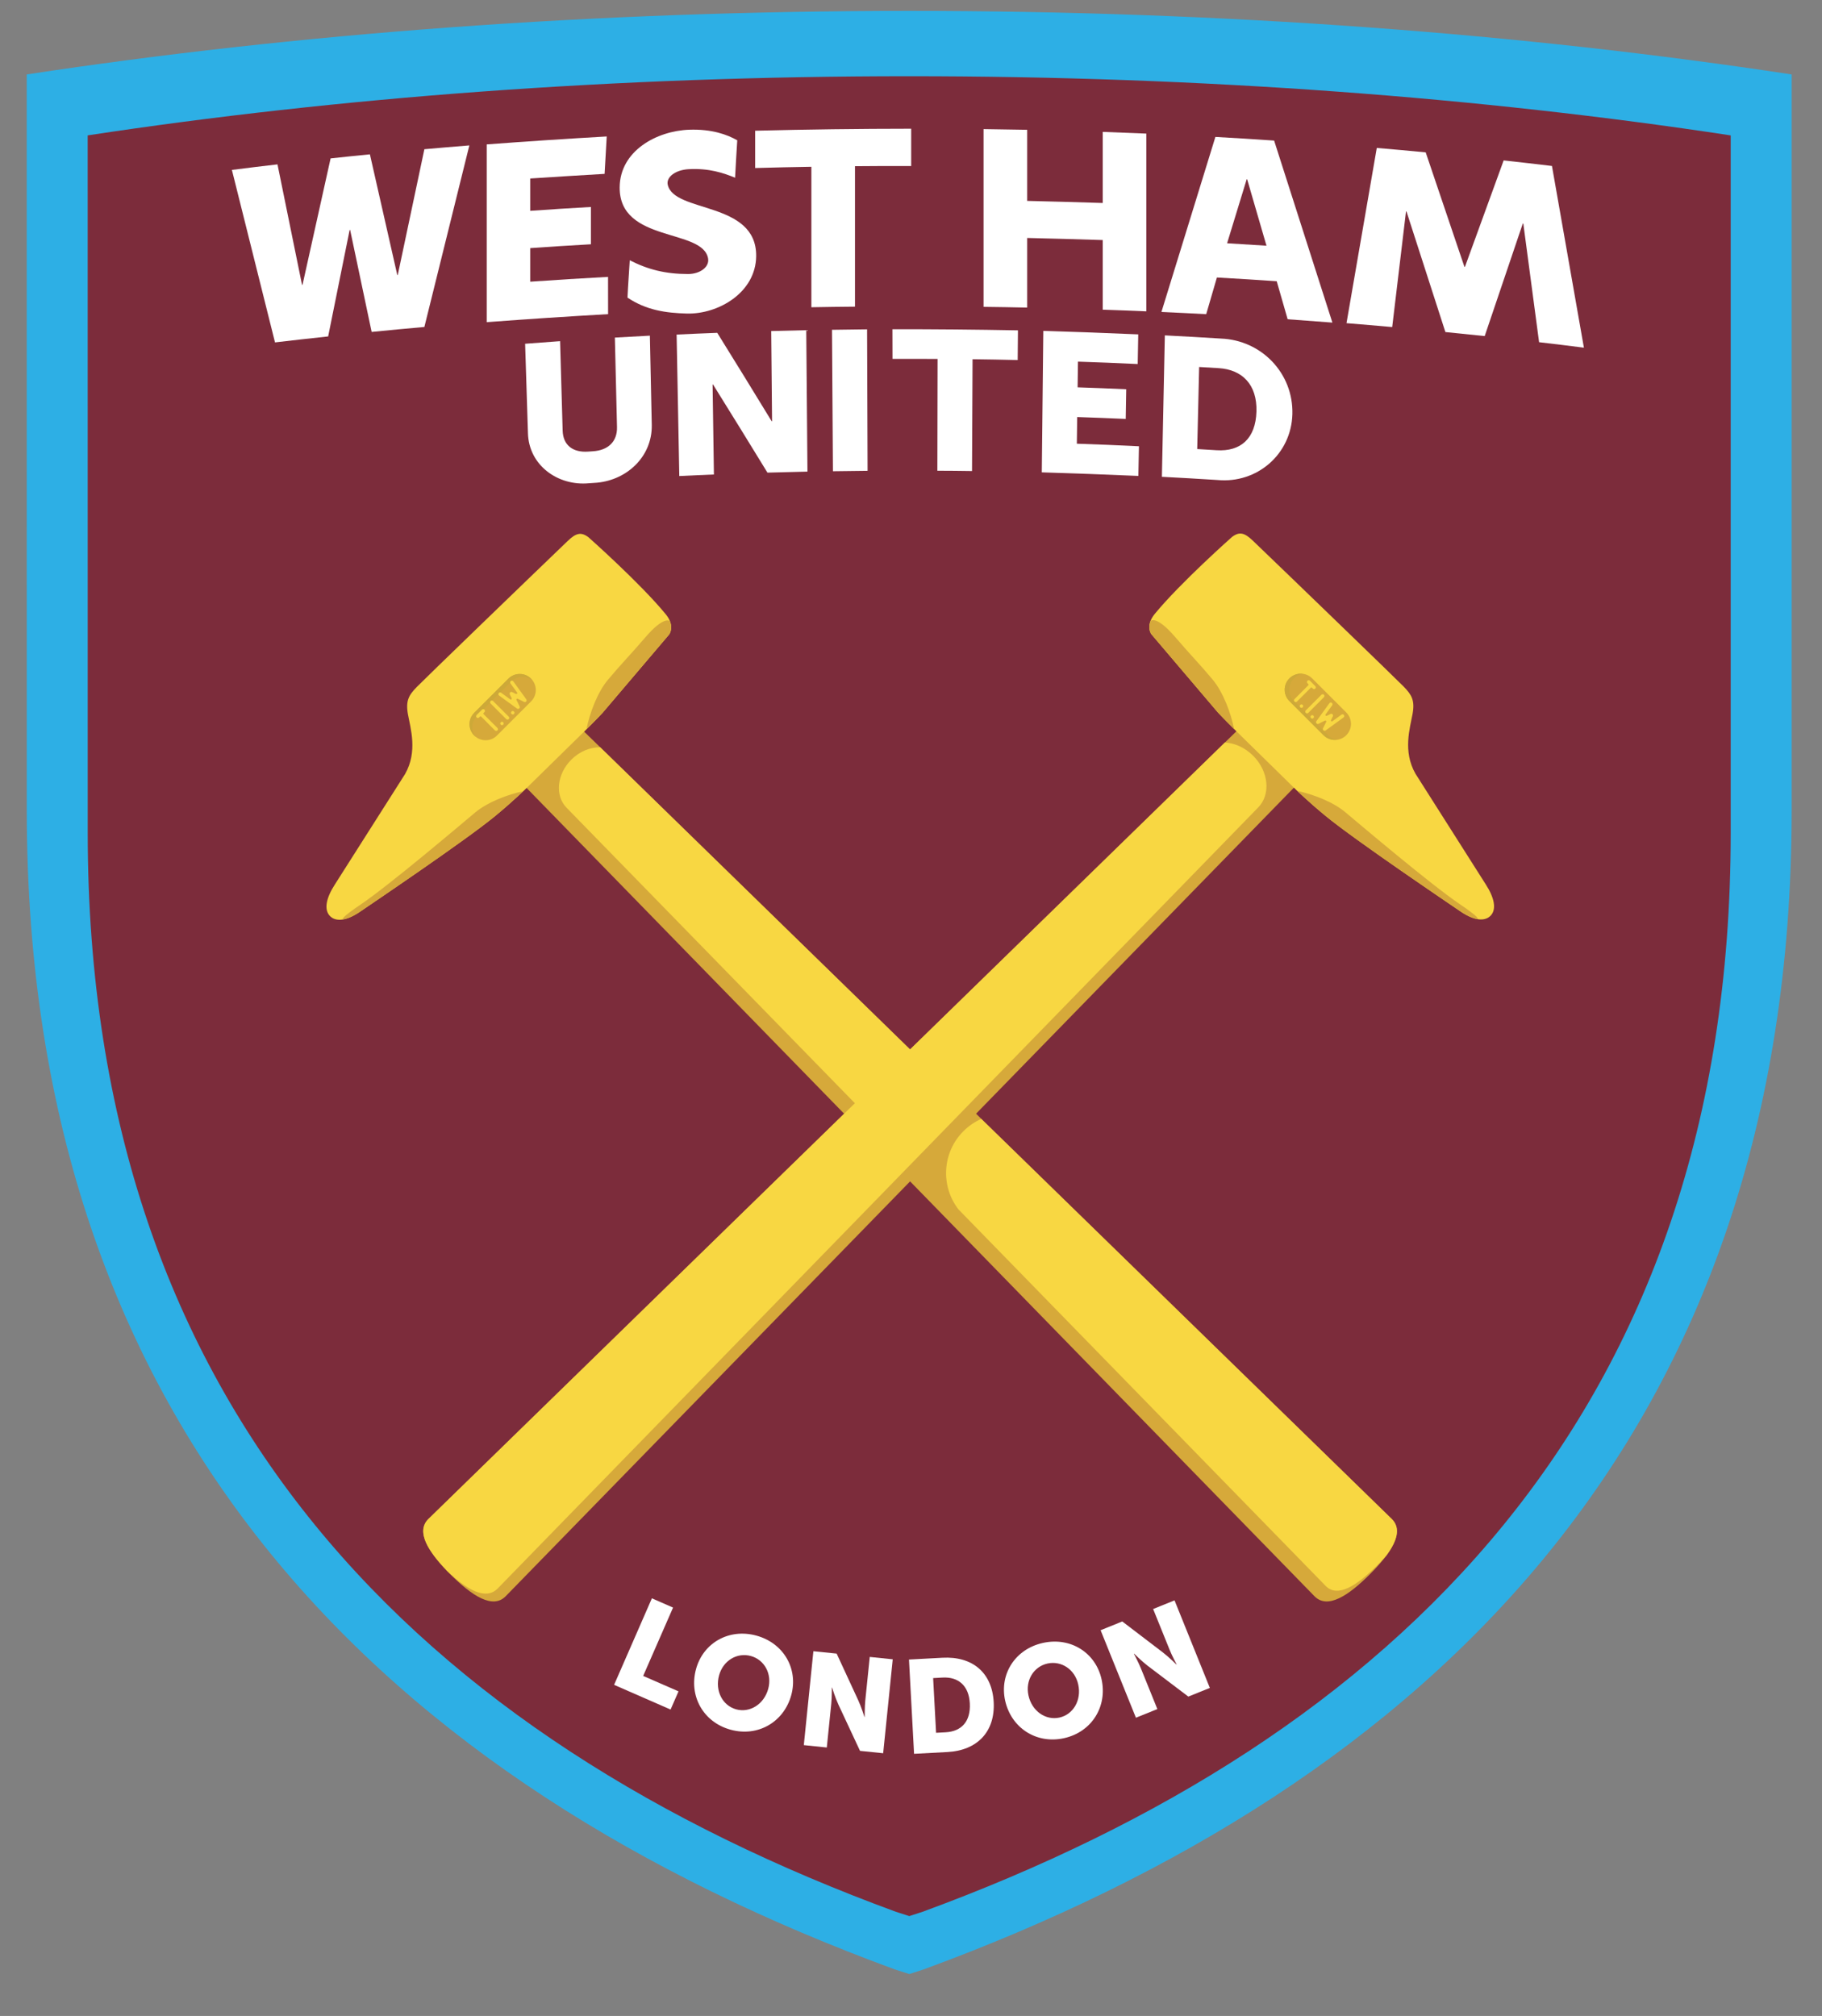 <svg width="35.25" height="39" viewBox="0 0 47 52" fill="none" xmlns="http://www.w3.org/2000/svg">
<rect x="0" y="0" width="47" height="52" fill="#808080" stroke="none"/>
<mask id="mask0_1_2702" style="mask-type:luminance" maskUnits="userSpaceOnUse" x="-39" y="-38" width="125" height="125">
<path d="M-38.898 86.814H85.541V-37.624H-38.898V86.814Z" fill="white"/>
</mask>
<g mask="url(#mask0_1_2702)">
<path d="M46.215 1.923V1.92C39.299 0.868 31.586 0.281 23.452 0.281C15.319 0.281 7.606 0.868 0.69 1.92V1.957L0.691 20.915C0.695 36.969 10.004 45.998 23.082 50.799L23.454 50.918L23.455 50.919L23.826 50.799C36.904 45.998 46.212 36.969 46.217 20.915V1.961V1.923H46.215ZM23.454 24.721L23.449 24.716L23.479 24.745L23.454 24.721Z" fill="#2DAFE5"/>
<path d="M44.642 3.495V3.492C38.205 2.513 31.024 1.966 23.452 1.966C15.88 1.966 8.7 2.513 2.262 3.492V3.527L2.263 21.492C2.267 36.438 10.933 44.844 23.108 49.312L23.454 49.423L23.455 49.424L23.8 49.312C35.975 44.844 44.641 36.438 44.645 21.492V3.531V3.495H44.642Z" fill="#7C2C3B"/>
<path d="M33.912 41.177C34.248 41.513 34.785 41.158 35.335 40.608C35.886 40.057 36.241 39.52 35.905 39.184L14.892 18.7C14.556 18.363 13.956 18.42 13.552 18.824C13.147 19.229 13.091 19.828 13.427 20.164L33.912 41.177Z" fill="#D6A93A"/>
<path d="M15.544 18.387L17.262 16.365C17.262 16.365 17.425 16.149 17.172 15.842C16.509 15.035 15.18 13.858 15.18 13.858C14.988 13.714 14.858 13.749 14.645 13.953C13.593 14.962 10.915 17.55 10.754 17.717C10.551 17.926 10.459 18.067 10.523 18.424C10.588 18.785 10.78 19.384 10.449 19.966L8.639 22.813C8.413 23.161 8.347 23.468 8.518 23.635C8.609 23.724 8.839 23.828 9.306 23.504C9.53 23.349 11.99 21.693 12.774 21.048C13.233 20.67 13.584 20.326 13.584 20.326L15.069 18.87C15.069 18.87 15.381 18.564 15.544 18.387Z" fill="#F8D742"/>
<path d="M9.318 23.321C8.804 23.669 8.806 23.72 8.877 23.711C8.991 23.686 9.132 23.625 9.306 23.503C9.53 23.349 11.99 21.693 12.774 21.048C13.098 20.781 13.367 20.532 13.498 20.408C13.093 20.494 12.577 20.691 12.264 20.952C11.845 21.303 10.053 22.823 9.318 23.321Z" fill="#D6A93A"/>
<path d="M15.543 18.387L17.262 16.365C17.262 16.365 17.362 16.231 17.282 16.024C17.282 16.024 17.14 15.864 16.645 16.442C16.228 16.928 16.031 17.117 15.68 17.537C15.409 17.861 15.209 18.401 15.128 18.812C15.226 18.714 15.425 18.516 15.543 18.387Z" fill="#D6A93A"/>
<path d="M13.041 41.177C12.706 41.513 12.169 41.158 11.618 40.608C11.068 40.057 10.713 39.52 11.048 39.184L32.07 18.692C32.405 18.356 33.005 18.412 33.41 18.816C33.814 19.221 33.87 19.821 33.534 20.156L13.041 41.177Z" fill="#D6A93A"/>
<path d="M12.837 40.975L32.45 20.834C32.786 20.498 32.73 19.898 32.326 19.494C32.114 19.282 31.85 19.167 31.597 19.152L11.048 39.184C10.728 39.505 11.037 40.008 11.544 40.532C12.048 41.008 12.528 41.285 12.837 40.975Z" fill="#F8D742"/>
<path d="M31.418 18.379L29.699 16.357C29.699 16.357 29.537 16.141 29.789 15.834C30.452 15.027 31.781 13.85 31.781 13.85C31.973 13.706 32.104 13.741 32.317 13.945C33.369 14.954 36.046 17.542 36.208 17.709C36.41 17.918 36.503 18.058 36.438 18.416C36.373 18.776 36.181 19.376 36.513 19.957L38.322 22.805C38.548 23.152 38.615 23.46 38.444 23.627C38.352 23.716 38.123 23.82 37.655 23.496C37.432 23.341 34.971 21.685 34.187 21.04C33.728 20.662 33.378 20.318 33.378 20.318L31.893 18.862C31.893 18.862 31.58 18.555 31.418 18.379Z" fill="#F8D742"/>
<path d="M37.644 23.313C38.157 23.661 38.156 23.712 38.084 23.703C37.971 23.678 37.829 23.617 37.655 23.496C37.432 23.341 34.971 21.685 34.188 21.04C33.864 20.774 33.594 20.524 33.464 20.401C33.868 20.486 34.384 20.683 34.697 20.945C35.117 21.296 36.908 22.815 37.644 23.313Z" fill="#D6A93A"/>
<path d="M31.418 18.379L29.699 16.357C29.699 16.357 29.599 16.223 29.68 16.016C29.68 16.016 29.821 15.856 30.317 16.434C30.733 16.92 30.93 17.109 31.281 17.529C31.552 17.853 31.753 18.393 31.834 18.804C31.735 18.706 31.537 18.508 31.418 18.379Z" fill="#D6A93A"/>
<path d="M34.728 18.965C34.566 19.126 34.304 19.126 34.142 18.965L33.261 18.084C33.099 17.922 33.099 17.66 33.261 17.498C33.423 17.336 33.686 17.336 33.848 17.498L34.728 18.378C34.89 18.54 34.89 18.802 34.728 18.965Z" fill="#D6A93A"/>
<path d="M33.38 18.084C33.218 17.922 33.218 17.66 33.38 17.498C33.446 17.432 33.528 17.393 33.614 17.381C33.489 17.363 33.357 17.402 33.261 17.498C33.099 17.66 33.099 17.922 33.261 18.084L34.142 18.965C34.238 19.061 34.369 19.099 34.494 19.081C34.408 19.069 34.326 19.03 34.26 18.965L33.38 18.084Z" fill="#CDA938"/>
<path d="M33.767 18.407C33.749 18.424 33.721 18.424 33.703 18.407C33.686 18.389 33.686 18.361 33.703 18.343L34.107 17.94C34.125 17.922 34.153 17.922 34.171 17.939C34.188 17.957 34.188 17.985 34.171 18.003L33.767 18.407Z" fill="#D6A93A"/>
<path d="M33.9 18.541C33.883 18.558 33.855 18.559 33.838 18.541C33.821 18.524 33.821 18.496 33.838 18.479C33.855 18.462 33.883 18.461 33.901 18.479C33.918 18.496 33.918 18.524 33.9 18.541Z" fill="#D6A93A"/>
<path d="M33.623 18.264C33.606 18.281 33.578 18.281 33.561 18.264C33.544 18.247 33.544 18.219 33.56 18.202C33.578 18.184 33.606 18.184 33.623 18.202C33.64 18.219 33.64 18.247 33.623 18.264Z" fill="#D6A93A"/>
<path d="M33.949 17.718L33.81 17.579C33.793 17.562 33.764 17.562 33.747 17.579C33.729 17.597 33.729 17.625 33.747 17.643L33.769 17.665C33.777 17.673 33.777 17.686 33.77 17.695L33.412 18.052C33.395 18.07 33.395 18.098 33.412 18.115C33.43 18.133 33.458 18.133 33.476 18.116L33.834 17.757C33.843 17.751 33.855 17.751 33.862 17.759L33.885 17.781C33.903 17.799 33.931 17.798 33.949 17.781C33.966 17.764 33.966 17.735 33.949 17.718Z" fill="#D6A93A"/>
<path d="M34.688 18.462C34.673 18.442 34.645 18.438 34.625 18.453L34.391 18.622C34.381 18.63 34.367 18.629 34.359 18.62C34.351 18.612 34.349 18.601 34.354 18.592L34.402 18.496C34.41 18.48 34.407 18.461 34.397 18.448C34.397 18.448 34.397 18.447 34.397 18.447C34.396 18.447 34.395 18.445 34.394 18.445C34.394 18.445 34.394 18.444 34.393 18.444C34.393 18.443 34.392 18.443 34.392 18.442C34.391 18.442 34.391 18.441 34.389 18.44C34.389 18.44 34.389 18.44 34.389 18.44C34.376 18.43 34.357 18.427 34.341 18.435L34.245 18.483C34.236 18.488 34.224 18.486 34.217 18.478C34.208 18.469 34.207 18.456 34.215 18.446L34.384 18.212C34.399 18.192 34.394 18.164 34.374 18.149C34.354 18.134 34.326 18.139 34.312 18.159L33.977 18.622C33.964 18.639 33.966 18.663 33.981 18.679C33.981 18.679 33.982 18.68 33.983 18.681C33.983 18.681 33.983 18.681 33.983 18.681C33.996 18.693 34.016 18.697 34.033 18.688L34.198 18.606C34.207 18.602 34.218 18.604 34.225 18.611C34.233 18.619 34.234 18.631 34.229 18.641L34.149 18.803C34.14 18.82 34.144 18.84 34.156 18.854C34.156 18.854 34.156 18.854 34.156 18.854C34.157 18.855 34.158 18.855 34.158 18.856C34.173 18.871 34.198 18.873 34.216 18.86L34.678 18.525C34.698 18.511 34.702 18.482 34.688 18.462Z" fill="#D6A93A"/>
<path d="M15.484 19.276C15.229 19.271 14.953 19.379 14.737 19.595C14.361 19.971 14.309 20.529 14.621 20.841L23.018 29.446L24.447 28.017L15.484 19.276Z" fill="#F8D742"/>
<path d="M35.905 39.184L25.312 28.861C25.146 28.935 24.99 29.04 24.854 29.176C24.302 29.727 24.259 30.594 24.724 31.195L34.199 40.91C34.51 41.222 35.01 40.892 35.522 40.38C35.608 40.294 35.689 40.208 35.763 40.123C36.036 39.754 36.14 39.42 35.905 39.184Z" fill="#F8D742"/>
<path d="M33.748 18.388C33.73 18.405 33.702 18.405 33.684 18.388C33.667 18.37 33.667 18.341 33.684 18.324L34.088 17.92C34.106 17.903 34.134 17.903 34.151 17.92C34.169 17.938 34.169 17.966 34.151 17.984L33.748 18.388Z" fill="#F8D742"/>
<path d="M33.881 18.522C33.864 18.539 33.836 18.539 33.819 18.522C33.801 18.505 33.801 18.476 33.819 18.459C33.836 18.442 33.864 18.442 33.881 18.459C33.898 18.477 33.898 18.505 33.881 18.522Z" fill="#F8D742"/>
<path d="M33.604 18.245C33.587 18.261 33.559 18.262 33.541 18.245C33.524 18.227 33.524 18.199 33.541 18.182C33.559 18.165 33.587 18.165 33.604 18.182C33.621 18.199 33.621 18.227 33.604 18.245Z" fill="#F8D742"/>
<path d="M33.929 17.698L33.791 17.559C33.773 17.542 33.745 17.542 33.727 17.56C33.71 17.578 33.71 17.606 33.727 17.623L33.749 17.645C33.757 17.654 33.758 17.666 33.75 17.675L33.393 18.033C33.375 18.05 33.375 18.079 33.393 18.096C33.41 18.113 33.439 18.113 33.456 18.096L33.815 17.737C33.824 17.731 33.835 17.732 33.843 17.739L33.866 17.762C33.883 17.779 33.912 17.779 33.929 17.762C33.947 17.744 33.947 17.716 33.929 17.698Z" fill="#F8D742"/>
<path d="M34.668 18.443C34.654 18.423 34.626 18.419 34.605 18.433L34.371 18.603C34.362 18.61 34.348 18.61 34.339 18.601C34.331 18.593 34.33 18.581 34.335 18.572L34.382 18.476C34.39 18.46 34.388 18.442 34.377 18.429C34.377 18.428 34.377 18.428 34.377 18.428C34.376 18.427 34.376 18.426 34.375 18.426C34.374 18.425 34.374 18.425 34.374 18.424C34.373 18.424 34.373 18.424 34.372 18.423C34.372 18.422 34.371 18.422 34.37 18.421C34.37 18.421 34.37 18.421 34.369 18.421C34.356 18.41 34.338 18.408 34.322 18.416L34.226 18.463C34.217 18.468 34.205 18.467 34.197 18.459C34.189 18.45 34.188 18.436 34.195 18.427L34.365 18.192C34.379 18.173 34.375 18.144 34.355 18.13C34.335 18.115 34.307 18.12 34.292 18.14L33.957 18.602C33.944 18.62 33.947 18.644 33.961 18.659C33.962 18.66 33.962 18.66 33.963 18.661C33.963 18.661 33.963 18.662 33.964 18.662C33.977 18.674 33.997 18.677 34.014 18.669L34.178 18.587C34.187 18.583 34.199 18.585 34.206 18.592C34.214 18.6 34.215 18.612 34.21 18.621L34.129 18.784C34.12 18.801 34.124 18.821 34.136 18.834C34.136 18.835 34.137 18.835 34.137 18.835C34.137 18.836 34.138 18.836 34.139 18.837C34.154 18.852 34.178 18.854 34.196 18.841L34.658 18.506C34.678 18.491 34.683 18.463 34.668 18.443Z" fill="#F8D742"/>
<path d="M13.7 17.506C13.862 17.668 13.862 17.93 13.7 18.092L12.819 18.973C12.658 19.134 12.395 19.134 12.233 18.972C12.071 18.81 12.071 18.548 12.233 18.386L13.114 17.506C13.275 17.343 13.538 17.343 13.7 17.506Z" fill="#D6A93A"/>
<path d="M12.307 18.46L13.187 17.579C13.337 17.43 13.572 17.419 13.734 17.545C13.724 17.532 13.713 17.518 13.7 17.506C13.538 17.344 13.275 17.344 13.113 17.506L12.233 18.386C12.071 18.548 12.071 18.811 12.233 18.972C12.246 18.985 12.259 18.996 12.273 19.007C12.146 18.844 12.157 18.609 12.307 18.46Z" fill="#CDA938"/>
<path d="M13.123 18.531C13.14 18.548 13.14 18.576 13.123 18.594C13.106 18.612 13.077 18.612 13.059 18.594L12.656 18.19C12.638 18.173 12.638 18.144 12.656 18.127C12.673 18.109 12.702 18.109 12.719 18.127L13.123 18.531Z" fill="#D6A93A"/>
<path d="M13.257 18.397C13.274 18.414 13.275 18.442 13.257 18.46C13.24 18.477 13.212 18.477 13.195 18.46C13.178 18.442 13.178 18.414 13.195 18.397C13.212 18.38 13.24 18.38 13.257 18.397Z" fill="#D6A93A"/>
<path d="M12.98 18.675C12.997 18.692 12.997 18.72 12.98 18.737C12.963 18.754 12.935 18.754 12.918 18.737C12.9 18.72 12.9 18.692 12.918 18.675C12.935 18.657 12.963 18.657 12.98 18.675Z" fill="#D6A93A"/>
<path d="M12.434 18.349L12.295 18.487C12.278 18.505 12.278 18.533 12.295 18.551C12.313 18.568 12.341 18.569 12.359 18.551L12.381 18.529C12.389 18.521 12.402 18.521 12.411 18.528L12.768 18.885C12.786 18.903 12.814 18.903 12.832 18.885C12.849 18.868 12.849 18.839 12.832 18.822L12.473 18.463C12.467 18.455 12.467 18.443 12.475 18.435L12.497 18.413C12.515 18.395 12.514 18.366 12.497 18.349C12.48 18.331 12.451 18.331 12.434 18.349Z" fill="#D6A93A"/>
<path d="M13.178 17.61C13.158 17.624 13.154 17.653 13.168 17.673L13.338 17.907C13.345 17.916 13.345 17.93 13.336 17.939C13.328 17.947 13.317 17.948 13.308 17.943L13.212 17.896C13.195 17.888 13.177 17.89 13.164 17.901C13.164 17.901 13.164 17.901 13.163 17.901C13.163 17.902 13.162 17.902 13.161 17.903C13.161 17.904 13.16 17.904 13.16 17.904C13.159 17.905 13.159 17.905 13.158 17.906C13.158 17.906 13.157 17.907 13.156 17.908C13.156 17.908 13.156 17.909 13.156 17.909C13.146 17.922 13.143 17.94 13.151 17.956L13.199 18.052C13.203 18.061 13.202 18.073 13.194 18.081C13.185 18.09 13.172 18.09 13.162 18.083L12.928 17.913C12.908 17.898 12.88 17.903 12.865 17.923C12.851 17.943 12.855 17.971 12.875 17.986L13.337 18.321C13.355 18.334 13.379 18.332 13.395 18.317C13.395 18.316 13.396 18.316 13.396 18.315C13.396 18.315 13.397 18.314 13.397 18.314C13.409 18.301 13.413 18.281 13.404 18.264L13.322 18.1C13.319 18.091 13.32 18.08 13.328 18.072C13.335 18.064 13.348 18.063 13.357 18.068L13.52 18.149C13.537 18.157 13.556 18.154 13.57 18.142C13.57 18.142 13.57 18.141 13.57 18.141C13.571 18.14 13.572 18.14 13.572 18.139C13.587 18.124 13.589 18.1 13.576 18.082L13.241 17.62C13.227 17.6 13.198 17.595 13.178 17.61Z" fill="#D6A93A"/>
<path d="M13.123 18.486C13.14 18.504 13.14 18.532 13.123 18.55C13.106 18.567 13.077 18.567 13.059 18.549L12.656 18.146C12.638 18.128 12.638 18.1 12.656 18.082C12.673 18.065 12.702 18.065 12.719 18.082L13.123 18.486Z" fill="#F8D742"/>
<path d="M13.257 18.353C13.274 18.37 13.275 18.398 13.257 18.415C13.24 18.433 13.212 18.432 13.195 18.415C13.178 18.398 13.178 18.37 13.195 18.353C13.212 18.335 13.24 18.336 13.257 18.353Z" fill="#F8D742"/>
<path d="M12.98 18.63C12.997 18.647 12.997 18.675 12.98 18.692C12.963 18.71 12.935 18.709 12.918 18.693C12.9 18.675 12.9 18.647 12.918 18.63C12.935 18.613 12.963 18.613 12.98 18.63Z" fill="#F8D742"/>
<path d="M12.434 18.305L12.295 18.443C12.278 18.46 12.278 18.489 12.295 18.506C12.313 18.524 12.341 18.524 12.359 18.506L12.381 18.484C12.389 18.476 12.402 18.476 12.411 18.483L12.768 18.841C12.786 18.858 12.814 18.858 12.832 18.841C12.849 18.823 12.849 18.795 12.832 18.777L12.473 18.419C12.467 18.41 12.467 18.398 12.475 18.39L12.497 18.368C12.515 18.35 12.514 18.322 12.497 18.305C12.48 18.287 12.451 18.287 12.434 18.305Z" fill="#F8D742"/>
<path d="M13.178 17.566C13.158 17.58 13.154 17.608 13.168 17.628L13.338 17.862C13.345 17.872 13.345 17.886 13.336 17.895C13.328 17.902 13.317 17.904 13.308 17.899L13.212 17.852C13.195 17.843 13.177 17.846 13.164 17.856C13.164 17.857 13.164 17.857 13.163 17.857C13.163 17.857 13.162 17.858 13.161 17.859C13.161 17.859 13.16 17.86 13.16 17.86C13.159 17.86 13.159 17.861 13.158 17.861C13.158 17.862 13.157 17.863 13.156 17.864C13.156 17.864 13.156 17.864 13.156 17.865C13.146 17.878 13.143 17.896 13.151 17.912L13.199 18.008C13.203 18.017 13.202 18.029 13.194 18.036C13.185 18.045 13.172 18.046 13.162 18.039L12.928 17.869C12.908 17.854 12.88 17.859 12.865 17.879C12.851 17.899 12.855 17.927 12.875 17.941L13.337 18.277C13.355 18.29 13.379 18.287 13.395 18.273C13.395 18.272 13.396 18.271 13.396 18.271C13.397 18.271 13.397 18.27 13.397 18.27C13.409 18.257 13.413 18.237 13.404 18.22L13.322 18.055C13.319 18.046 13.32 18.035 13.328 18.028C13.335 18.02 13.348 18.019 13.357 18.024L13.52 18.105C13.537 18.113 13.556 18.11 13.57 18.098C13.57 18.097 13.57 18.097 13.57 18.097C13.571 18.096 13.572 18.096 13.572 18.095C13.587 18.08 13.589 18.056 13.576 18.038L13.241 17.576C13.227 17.556 13.198 17.551 13.178 17.566Z" fill="#F8D742"/>
<path d="M15.191 12.465C14.396 12.54 13.641 12.007 13.619 11.173C13.595 10.404 13.57 9.636 13.546 8.867C13.907 8.839 14.087 8.826 14.448 8.8C14.47 9.569 14.492 10.337 14.514 11.106C14.525 11.488 14.781 11.674 15.164 11.649C15.217 11.645 15.244 11.644 15.297 11.64C15.68 11.615 15.926 11.397 15.916 11.014C15.898 10.245 15.879 9.477 15.861 8.708C16.222 8.687 16.403 8.677 16.764 8.658C16.78 9.427 16.797 10.195 16.813 10.964C16.826 11.803 16.133 12.418 15.323 12.456C15.27 12.46 15.244 12.461 15.191 12.465Z" fill="white"/>
<path d="M17.454 8.63C17.873 8.61 18.083 8.601 18.502 8.585C18.974 9.343 19.441 10.104 19.906 10.866C19.91 10.866 19.912 10.866 19.916 10.866C19.909 10.09 19.901 9.314 19.894 8.539C20.255 8.529 20.436 8.524 20.798 8.517C20.808 9.733 20.818 10.949 20.829 12.165C20.416 12.174 20.209 12.179 19.797 12.191C19.332 11.431 18.864 10.673 18.393 9.917C18.389 9.917 18.386 9.917 18.382 9.917C18.394 10.691 18.405 11.465 18.416 12.239C18.059 12.254 17.88 12.261 17.523 12.279C17.5 11.063 17.477 9.846 17.454 8.63Z" fill="white"/>
<path d="M21.462 8.507C21.824 8.501 22.005 8.499 22.367 8.495C22.371 9.712 22.375 10.928 22.38 12.144C22.022 12.147 21.843 12.149 21.486 12.155C21.478 10.939 21.47 9.723 21.462 8.507Z" fill="white"/>
<path d="M24.186 9.258C23.721 9.256 23.488 9.256 23.023 9.257C23.022 8.951 23.022 8.798 23.021 8.492C24.101 8.491 25.18 8.501 26.259 8.521C26.256 8.827 26.255 8.981 26.252 9.287C25.787 9.276 25.554 9.272 25.088 9.266C25.084 10.228 25.078 11.189 25.074 12.15C24.716 12.145 24.537 12.143 24.18 12.142C24.182 11.181 24.184 10.219 24.186 9.258Z" fill="white"/>
<path d="M26.913 8.535C27.73 8.56 28.546 8.589 29.362 8.625C29.356 8.931 29.353 9.084 29.348 9.39C28.732 9.361 28.423 9.349 27.807 9.328C27.803 9.593 27.802 9.726 27.798 9.991C28.3 10.008 28.551 10.018 29.052 10.04C29.047 10.347 29.044 10.5 29.039 10.806C28.538 10.784 28.288 10.774 27.787 10.757C27.784 11.032 27.782 11.17 27.778 11.445C28.419 11.467 28.739 11.48 29.38 11.511C29.374 11.817 29.371 11.97 29.365 12.276C28.535 12.24 27.705 12.209 26.874 12.184C26.887 10.967 26.9 9.751 26.913 8.535Z" fill="white"/>
<path d="M30.048 8.651C30.627 8.681 30.916 8.697 31.493 8.733C32.542 8.772 33.367 9.63 33.338 10.683C33.31 11.716 32.426 12.48 31.401 12.381C30.83 12.345 30.544 12.329 29.972 12.299C29.998 11.083 30.023 9.867 30.048 8.651ZM31.384 11.613C32.003 11.652 32.391 11.313 32.411 10.614C32.431 9.92 32.045 9.534 31.438 9.496C31.236 9.484 31.135 9.478 30.933 9.466C30.917 10.171 30.9 10.877 30.883 11.583C31.084 11.595 31.184 11.601 31.384 11.613Z" fill="white"/>
<path d="M5.982 4.383C6.452 4.323 6.687 4.295 7.158 4.24C7.369 5.275 7.58 6.311 7.791 7.347C7.796 7.347 7.799 7.346 7.804 7.346C8.045 6.259 8.287 5.172 8.528 4.086C8.934 4.042 9.137 4.021 9.542 3.981C9.778 5.019 10.013 6.056 10.248 7.093C10.254 7.093 10.256 7.093 10.261 7.092C10.489 6.011 10.718 4.93 10.947 3.849C11.411 3.808 11.643 3.788 12.107 3.751C11.72 5.312 11.333 6.873 10.947 8.434C10.402 8.482 10.13 8.508 9.587 8.562C9.402 7.685 9.217 6.808 9.032 5.931C9.027 5.932 9.024 5.932 9.019 5.933C8.834 6.848 8.65 7.763 8.465 8.678C7.916 8.737 7.642 8.768 7.094 8.832C6.724 7.349 6.353 5.866 5.982 4.383Z" fill="white"/>
<path d="M35.515 3.816C36.02 3.859 36.272 3.882 36.777 3.93C37.11 4.914 37.443 5.899 37.776 6.883C37.781 6.884 37.784 6.884 37.789 6.884C38.122 5.969 38.454 5.053 38.788 4.138C39.286 4.193 39.536 4.221 40.034 4.281C40.309 5.844 40.584 7.406 40.858 8.968C40.396 8.909 40.164 8.881 39.702 8.827C39.566 7.807 39.43 6.787 39.295 5.766C39.29 5.766 39.287 5.765 39.282 5.765C38.954 6.733 38.626 7.701 38.299 8.669C37.894 8.626 37.691 8.605 37.285 8.565C36.951 7.528 36.617 6.492 36.282 5.456C36.277 5.455 36.274 5.455 36.269 5.454C36.15 6.448 36.031 7.442 35.913 8.436C35.441 8.394 35.205 8.374 34.734 8.336C34.994 6.829 35.254 5.322 35.515 3.816Z" fill="white"/>
<path d="M12.555 3.725C13.586 3.647 14.618 3.579 15.651 3.52C15.629 3.906 15.618 4.099 15.596 4.485C14.956 4.522 14.316 4.562 13.677 4.604C13.677 4.938 13.677 5.104 13.677 5.438C14.303 5.394 14.616 5.375 15.243 5.339V6.301C14.616 6.337 14.303 6.356 13.677 6.4C13.677 6.746 13.677 6.919 13.677 7.266C14.346 7.219 15.016 7.178 15.685 7.142C15.685 7.526 15.685 7.719 15.686 8.103C14.641 8.163 13.598 8.231 12.555 8.31C12.555 6.781 12.555 5.253 12.555 3.725Z" fill="white"/>
<path d="M20.93 4.302C20.35 4.312 20.06 4.318 19.48 4.334C19.48 3.949 19.48 3.757 19.48 3.372C20.822 3.338 22.163 3.321 23.505 3.32C23.505 3.705 23.505 3.898 23.505 4.283C22.925 4.281 22.635 4.282 22.055 4.287C22.055 5.495 22.055 6.703 22.055 7.91C21.605 7.914 21.38 7.917 20.93 7.925C20.93 6.717 20.93 5.509 20.93 4.302Z" fill="white"/>
<path d="M25.372 3.33C25.822 3.336 26.047 3.339 26.497 3.348V5.182C27.146 5.197 27.796 5.215 28.446 5.236V3.402C28.895 3.418 29.12 3.427 29.57 3.446V8.031C29.12 8.012 28.895 8.003 28.446 7.988V6.192C27.796 6.171 27.146 6.153 26.497 6.138V7.934C26.047 7.924 25.822 7.921 25.372 7.915C25.372 6.387 25.372 4.858 25.372 3.33Z" fill="white"/>
<path d="M32.934 7.254C32.317 7.212 32.008 7.193 31.391 7.158C31.281 7.536 31.226 7.726 31.115 8.104C30.653 8.079 30.422 8.068 29.96 8.047C30.424 6.542 30.888 5.037 31.352 3.532C31.959 3.566 32.261 3.585 32.867 3.626C33.369 5.191 33.87 6.756 34.37 8.321C33.908 8.285 33.678 8.268 33.216 8.235C33.103 7.842 33.046 7.646 32.934 7.254ZM32.159 4.625C31.991 5.175 31.823 5.725 31.654 6.275C32.061 6.299 32.264 6.311 32.67 6.338C32.504 5.768 32.338 5.197 32.172 4.626C32.167 4.626 32.164 4.626 32.159 4.625Z" fill="white"/>
<path d="M17.777 3.346C16.94 3.376 15.991 3.891 15.985 4.833C15.975 6.27 18.133 5.884 18.266 6.669C18.303 6.886 18.058 7.069 17.748 7.068C17.171 7.068 16.716 6.955 16.245 6.713C16.222 7.109 16.203 7.317 16.187 7.677C16.674 8.003 17.177 8.073 17.72 8.088C18.527 8.108 19.498 7.549 19.506 6.605C19.518 5.179 17.379 5.502 17.224 4.761C17.185 4.571 17.416 4.384 17.763 4.364C18.292 4.334 18.672 4.465 18.962 4.584C18.985 4.128 18.992 4.063 19.018 3.619C18.763 3.473 18.362 3.325 17.777 3.346Z" fill="white"/>
</g>
<path d="M16.816 41.227L17.362 41.466L16.591 43.229L17.503 43.627L17.298 44.096L15.841 43.459L16.816 41.227Z" fill="white"/>
<mask id="mask1_1_2702" style="mask-type:luminance" maskUnits="userSpaceOnUse" x="-39" y="-38" width="125" height="125">
<path d="M-38.898 86.814H85.541V-37.624H-38.898V86.814Z" fill="white"/>
</mask>
<g mask="url(#mask1_1_2702)">
<path d="M19.512 42.189C20.221 42.384 20.596 43.052 20.411 43.725C20.222 44.415 19.555 44.811 18.846 44.616C18.136 44.421 17.765 43.74 17.955 43.051C18.14 42.377 18.803 41.995 19.512 42.189ZM18.99 44.091C19.341 44.187 19.707 43.963 19.817 43.562C19.922 43.178 19.719 42.811 19.368 42.715C19.016 42.618 18.655 42.83 18.549 43.214C18.439 43.615 18.639 43.994 18.99 44.091Z" fill="white"/>
<path d="M20.982 42.592L21.582 42.653L22.137 43.853C22.216 44.022 22.299 44.287 22.299 44.287L22.305 44.288C22.305 44.288 22.305 44.024 22.32 43.871L22.436 42.739L23.029 42.8L22.782 45.223L22.185 45.162L21.626 43.965C21.547 43.796 21.465 43.531 21.465 43.531L21.458 43.53C21.458 43.53 21.459 43.794 21.443 43.946L21.328 45.075L20.735 45.014L20.982 42.592Z" fill="white"/>
<path d="M23.448 42.806L24.312 42.76C25.078 42.718 25.591 43.138 25.633 43.903C25.674 44.668 25.209 45.15 24.443 45.192L23.579 45.238L23.448 42.806ZM24.392 44.683C24.804 44.661 25.042 44.402 25.017 43.936C24.992 43.474 24.717 43.25 24.316 43.271L24.071 43.285L24.147 44.696L24.392 44.683Z" fill="white"/>
<path d="M26.905 42.377C27.624 42.219 28.266 42.635 28.416 43.317C28.57 44.016 28.164 44.677 27.446 44.835C26.727 44.993 26.082 44.563 25.928 43.864C25.778 43.182 26.187 42.535 26.905 42.377ZM27.329 44.303C27.685 44.224 27.903 43.855 27.814 43.45C27.729 43.06 27.378 42.831 27.022 42.909C26.666 42.987 26.445 43.343 26.53 43.732C26.619 44.138 26.973 44.381 27.329 44.303Z" fill="white"/>
<path d="M28.391 42.05L28.95 41.824L30.001 42.626C30.149 42.739 30.346 42.935 30.346 42.935L30.352 42.933C30.352 42.933 30.229 42.7 30.172 42.557L29.746 41.503L30.298 41.28L31.209 43.538L30.654 43.762L29.601 42.964C29.453 42.851 29.256 42.655 29.256 42.655L29.25 42.658C29.25 42.658 29.373 42.891 29.43 43.033L29.855 44.084L29.302 44.307L28.391 42.05Z" fill="white"/>
</g>
</svg>
